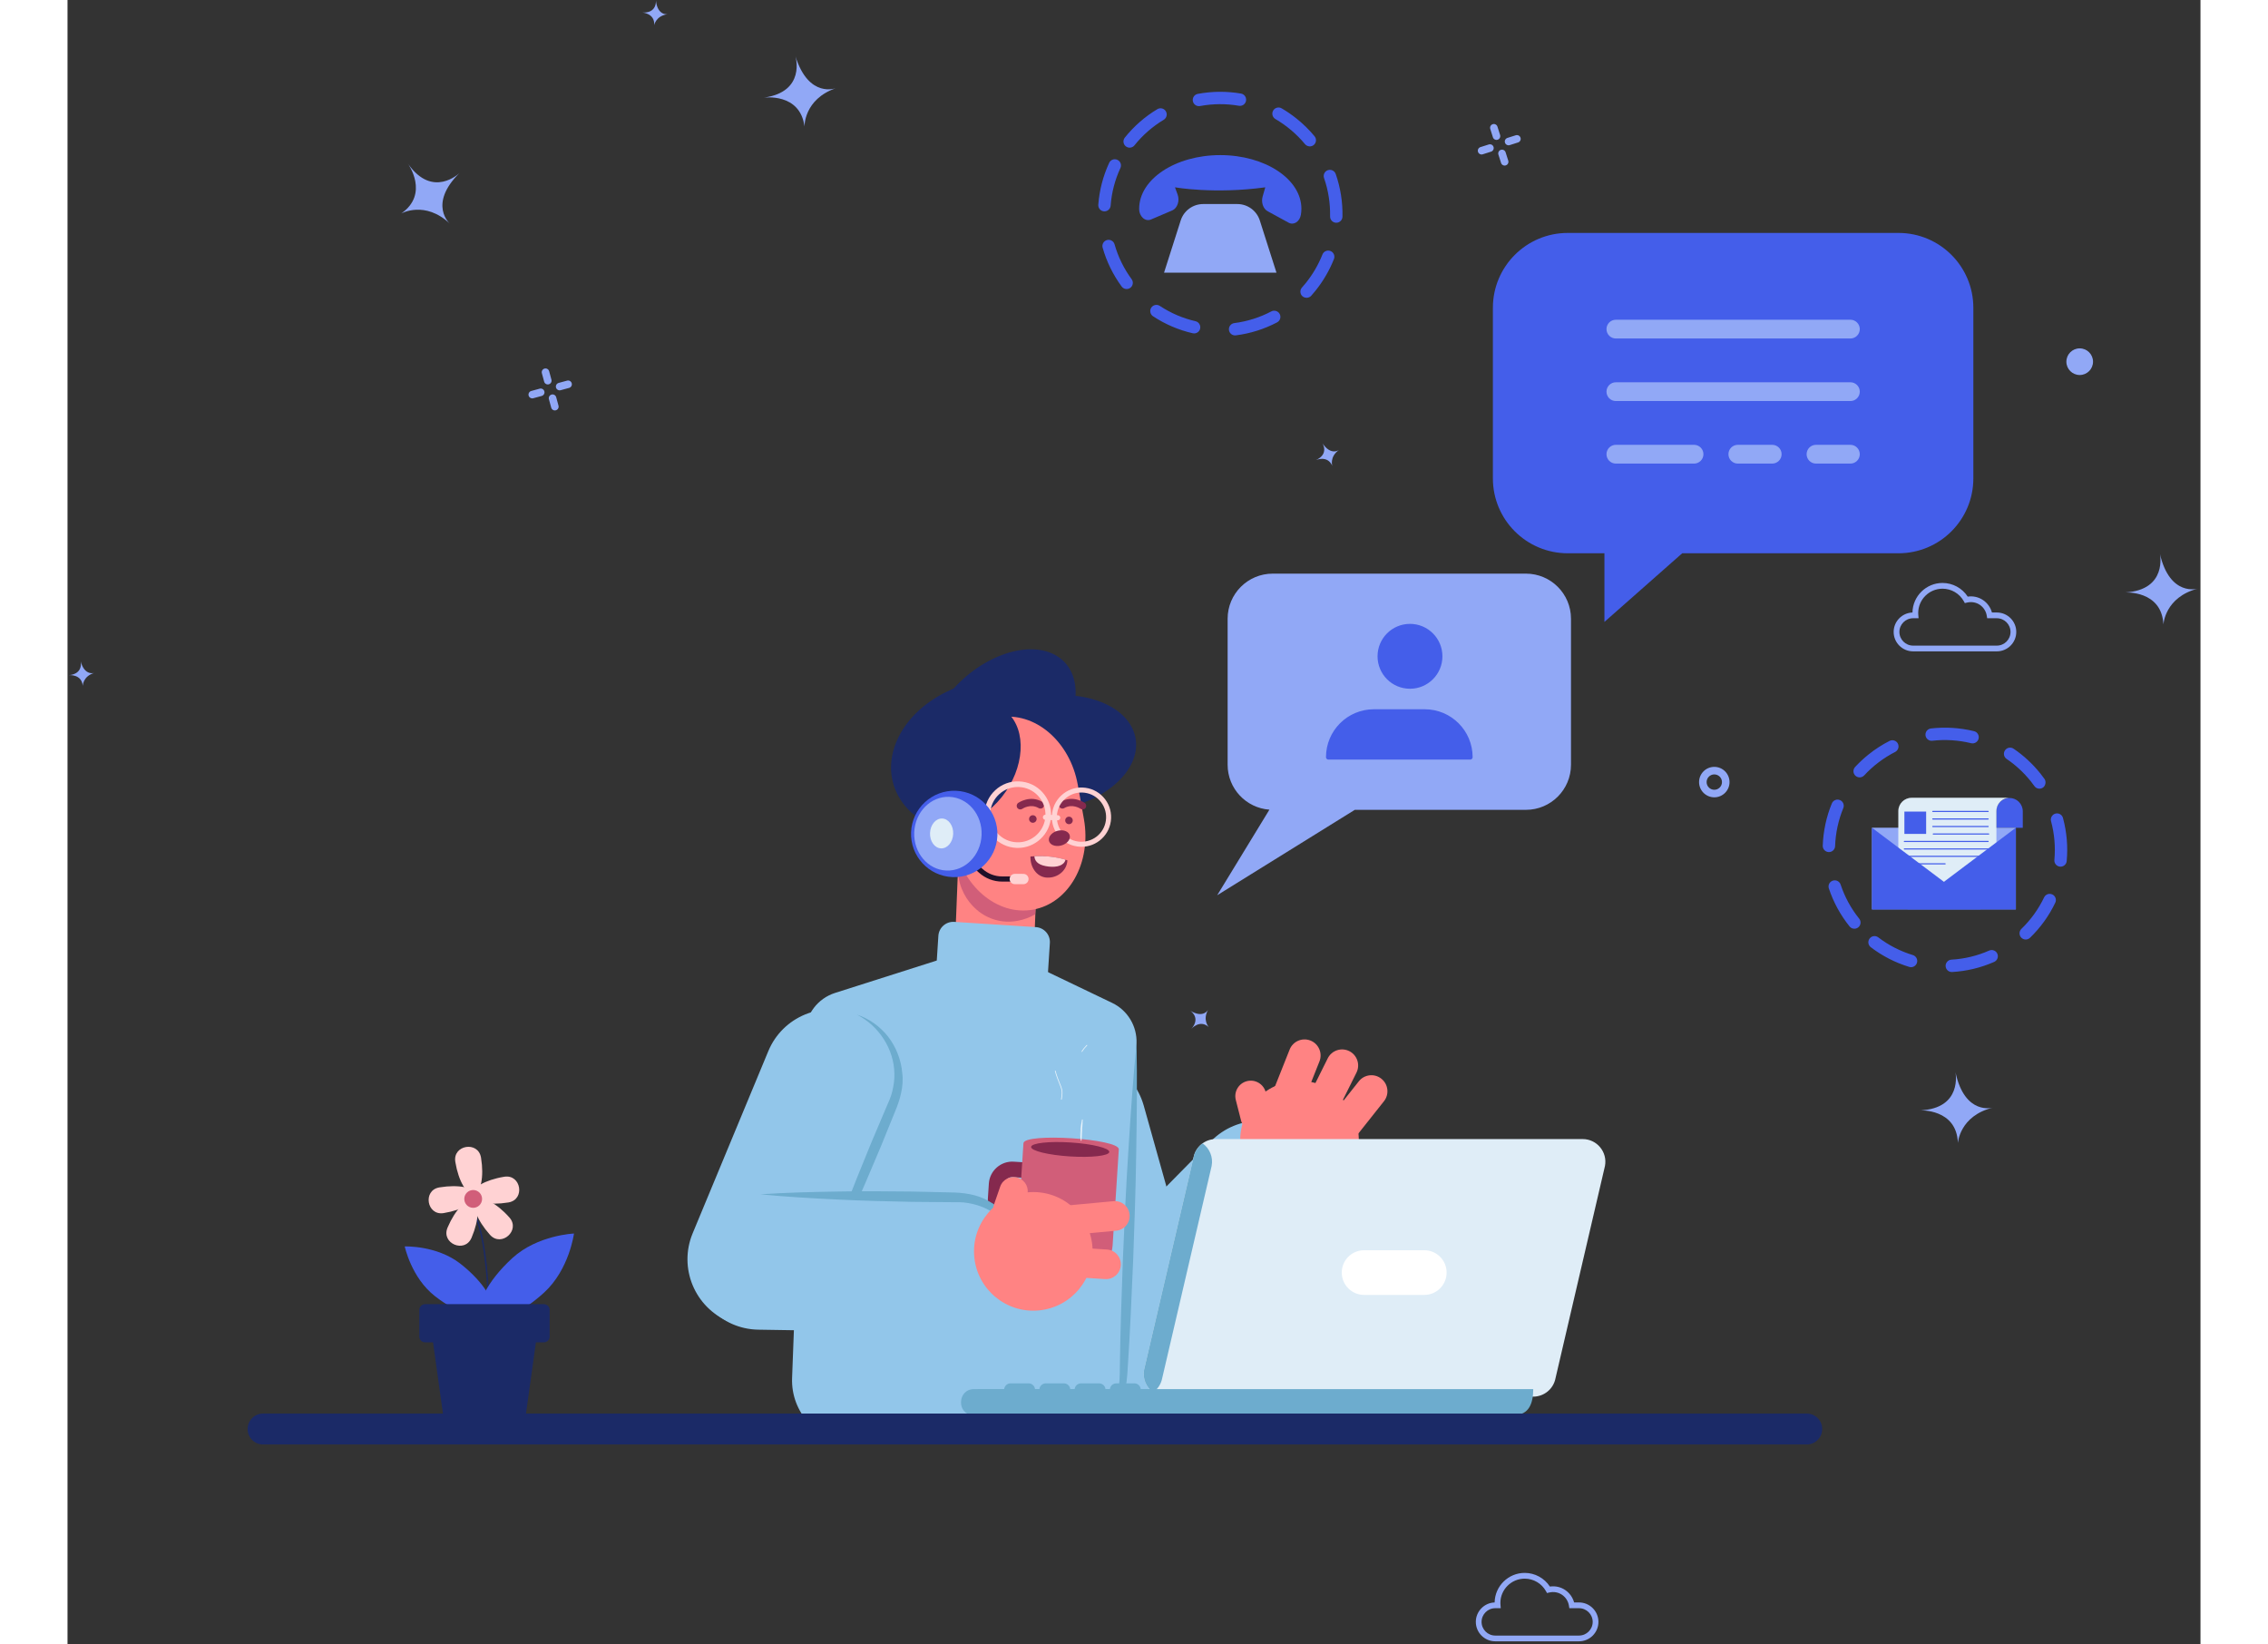 <svg width="400" height="290" viewBox="0 0 598 461" fill="none" xmlns="http://www.w3.org/2000/svg">
<rect x="0" y="0" width="598" height="461" fill="#333333" stroke="none"/>
<path d="M303.513 386.591C293.422 389.42 282.948 383.534 280.118 373.442L265.188 320.193C262.358 310.102 268.245 299.627 278.337 296.799C288.427 293.969 298.901 299.856 301.732 309.948L316.662 363.197C319.49 373.287 313.604 383.761 303.513 386.591Z" fill="#92C6EA"/>
<path d="M282.022 386.09C274.557 378.734 274.469 366.719 281.825 359.254L320.642 319.864C327.998 312.399 340.013 312.31 347.478 319.666C354.943 327.022 355.03 339.039 347.674 346.503L308.858 385.894C301.502 393.358 289.488 393.446 282.022 386.09Z" fill="#92C6EA"/>
<path d="M359.261 310.449C364.334 318.104 362.239 328.42 354.583 333.492C346.929 338.564 336.611 336.47 331.539 328.815C326.468 321.161 328.561 310.843 336.216 305.771C343.87 300.7 354.189 302.794 359.261 310.449Z" fill="#FF8383"/>
<path d="M334.272 317.207C331.953 317.798 329.593 316.398 329.002 314.079L327.541 308.354C326.95 306.034 328.35 303.676 330.669 303.085C332.988 302.492 335.347 303.894 335.938 306.211L337.398 311.937C337.991 314.256 336.59 316.614 334.272 317.207Z" fill="#FF8383"/>
<path d="M350.997 297.547L345.071 312.448C344.152 314.757 341.536 315.883 339.228 314.966C336.92 314.047 335.793 311.431 336.711 309.124L342.638 294.223C343.557 291.915 346.171 290.788 348.48 291.706C350.788 292.624 351.914 295.239 350.997 297.547Z" fill="#FF8383"/>
<path d="M361.372 300.697L354.221 315.05C353.115 317.275 350.415 318.179 348.191 317.073C345.966 315.965 345.063 313.265 346.171 311.041L353.318 296.687C354.426 294.463 357.126 293.559 359.349 294.665C361.573 295.773 362.479 298.473 361.372 300.697Z" fill="#FF8383"/>
<path d="M369.079 308.717L359.114 321.28C357.57 323.227 354.74 323.553 352.794 322.009C350.848 320.465 350.523 317.636 352.067 315.69L362.031 303.128C363.575 301.181 366.404 300.855 368.35 302.399C370.296 303.943 370.624 306.77 369.079 308.717Z" fill="#FF8383"/>
<path d="M262.621 278.156L256.17 277.902C251.834 277.731 248.458 274.078 248.627 269.743L249.976 235.456L272.129 236.328L270.78 270.615C270.609 274.95 266.957 278.326 262.621 278.156Z" fill="#FF8383"/>
<path d="M272.127 235.121L249.975 234.25L249.633 242.95C249.298 251.476 256.239 258.96 264.748 258.341C265.278 258.302 265.808 258.236 266.34 258.141C268.116 257.824 269.772 257.193 271.293 256.33L272.127 235.121Z" fill="#D15E79"/>
<path d="M283.249 201.188C288.971 211.592 282.348 224.947 268.456 231.018C254.563 237.088 238.663 233.575 232.941 223.172C227.218 212.768 233.841 199.413 247.733 193.341C261.626 187.271 277.526 190.784 283.249 201.188Z" fill="#1B2A67"/>
<path d="M298.605 204.326C302.403 212.493 295.025 222.16 282.127 225.92C269.229 229.679 255.694 226.107 251.898 217.941C248.101 209.774 255.479 200.106 268.376 196.346C281.275 192.587 294.809 196.16 298.605 204.326Z" fill="#1B2A67"/>
<path d="M277.451 183.94C285.092 188.707 284.192 200.836 275.443 211.03C266.691 221.223 253.403 225.623 245.763 220.855C238.123 216.088 239.021 203.961 247.772 193.767C256.522 183.572 269.811 179.173 277.451 183.94Z" fill="#1B2A67"/>
<path d="M284.959 229.629C287.139 241.847 280.743 253.213 270.675 255.009C260.609 256.806 250.68 248.355 248.499 236.135L246.783 226.518C244.601 214.3 250.994 202.936 261.061 201.139C271.13 199.341 281.06 207.792 283.241 220.013L284.959 229.629Z" fill="#FF8383"/>
<path d="M263.453 199.687C257.886 194.646 248.194 197.084 241.807 205.132C235.421 213.18 234.756 223.788 240.325 228.828C245.894 233.867 255.585 231.43 261.97 223.383C268.358 215.336 269.022 204.726 263.453 199.687Z" fill="#1B2A67"/>
<path d="M267.125 226.913C266.804 226.913 266.486 226.76 266.289 226.478C265.975 226.018 266.088 225.391 266.546 225.075C266.68 224.985 269.89 222.804 273.294 224.787C273.777 225.069 273.942 225.691 273.66 226.172C273.381 226.656 272.765 226.82 272.276 226.537C269.996 225.207 267.791 226.675 267.696 226.738C267.521 226.857 267.323 226.913 267.125 226.913Z" fill="#85294E"/>
<path d="M284.591 226.916C284.393 226.916 284.194 226.859 284.018 226.738C283.923 226.675 281.719 225.207 279.438 226.537C278.953 226.82 278.338 226.656 278.054 226.172C277.772 225.691 277.936 225.069 278.418 224.787C281.829 222.792 285.033 224.981 285.168 225.074C285.627 225.393 285.74 226.023 285.421 226.483C285.226 226.766 284.911 226.916 284.591 226.916Z" fill="#85294E"/>
<path d="M271.695 229.637C271.671 230.219 271.18 230.674 270.597 230.651C270.013 230.629 269.561 230.137 269.585 229.554C269.607 228.971 270.098 228.518 270.681 228.541C271.263 228.563 271.718 229.055 271.695 229.637Z" fill="#85294E"/>
<path d="M281.826 230.035C281.803 230.617 281.311 231.072 280.728 231.049C280.145 231.026 279.692 230.534 279.716 229.952C279.738 229.369 280.23 228.916 280.813 228.94C281.395 228.962 281.85 229.453 281.826 230.035Z" fill="#85294E"/>
<path d="M284.286 237.384C284.174 237.384 284.061 237.38 283.948 237.375C281.733 237.291 279.681 236.345 278.175 234.715C276.671 233.086 275.888 230.965 275.975 228.748C276.063 226.531 277.008 224.482 278.636 222.977C280.268 221.472 282.37 220.675 284.603 220.776C286.82 220.861 288.87 221.808 290.378 223.437C291.883 225.065 292.666 227.184 292.578 229.403C292.491 231.62 291.544 233.671 289.915 235.175C288.368 236.608 286.38 237.384 284.286 237.384ZM284.267 222.172C282.527 222.172 280.876 222.819 279.59 224.007C278.237 225.258 277.451 226.96 277.378 228.805C277.305 230.646 277.954 232.408 279.207 233.761C280.458 235.116 282.163 235.902 284.003 235.975C285.861 236.006 287.607 235.398 288.962 234.145C290.316 232.894 291.103 231.191 291.175 229.347C291.248 227.503 290.597 225.744 289.346 224.388C288.093 223.036 286.39 222.251 284.548 222.178C284.454 222.174 284.361 222.172 284.267 222.172Z" fill="#FFD2D3"/>
<path d="M266.439 237.704C266.312 237.704 266.187 237.701 266.061 237.695C260.921 237.491 256.905 233.147 257.107 228.01C257.204 225.518 258.267 223.217 260.097 221.525C261.924 219.831 264.306 218.937 266.795 219.054C269.284 219.151 271.587 220.213 273.278 222.042C274.97 223.872 275.847 226.25 275.75 228.74C275.65 231.231 274.589 233.532 272.759 235.223C271.022 236.83 268.789 237.704 266.439 237.704ZM266.419 220.624C264.464 220.624 262.609 221.347 261.166 222.682C259.645 224.088 258.763 226.001 258.682 228.072C258.514 232.341 261.852 235.95 266.122 236.12C268.17 236.218 270.167 235.472 271.688 234.067C273.208 232.66 274.09 230.747 274.172 228.677C274.254 226.607 273.525 224.632 272.119 223.113C270.715 221.593 268.802 220.708 266.732 220.629C266.628 220.624 266.524 220.624 266.419 220.624Z" fill="#FFD2D3"/>
<path d="M274.146 229.831L277.577 229.966C277.975 229.982 278.312 229.67 278.327 229.272C278.343 228.873 278.033 228.537 277.633 228.52L274.202 228.386C273.803 228.371 273.467 228.682 273.452 229.08C273.435 229.48 273.747 229.815 274.146 229.831Z" fill="#FFD2D3"/>
<path d="M281.024 234.694C280.926 235.899 279.526 236.998 277.898 237.148C276.269 237.298 275.028 236.443 275.127 235.237C275.224 234.031 276.623 232.932 278.252 232.781C279.882 232.633 281.122 233.489 281.024 234.694Z" fill="#85294E"/>
<path d="M280.327 241.179C280.218 243.976 277.671 246.148 274.64 246.028C271.61 245.909 269.861 242.908 269.972 240.11C273.527 239.792 276.985 240.121 280.327 241.179Z" fill="#85294E"/>
<path d="M275.078 242.93C272.683 242.652 271.205 241.831 271.064 240.031C274.052 239.872 276.969 240.175 279.805 241.002C279.396 242.625 277.426 243.201 275.078 242.93Z" fill="#FFD2D3"/>
<path d="M267.995 247.145L262.039 247.141C259.636 247.141 257.331 246.254 255.547 244.641L251.819 241.279C251.522 241.01 251.499 240.553 251.767 240.258C252.033 239.961 252.491 239.938 252.787 240.204L256.515 243.568C258.033 244.94 259.994 245.695 262.039 245.695L267.995 245.701C268.394 245.701 268.717 246.025 268.717 246.424C268.717 246.825 268.394 247.145 267.995 247.145Z" fill="#1F1028"/>
<path d="M267.994 247.868L267.991 247.868L265.577 247.866C264.778 247.866 264.132 247.216 264.133 246.416C264.135 245.621 264.781 244.975 265.578 244.975L267.993 244.977C268.793 244.977 269.441 245.628 269.439 246.426C269.438 247.223 268.792 247.868 267.994 247.868Z" fill="#FFD2D3"/>
<path d="M260.699 234.259C260.437 240.941 254.806 246.146 248.124 245.883C241.442 245.62 236.237 239.991 236.5 233.309C236.763 226.627 242.393 221.421 249.075 221.685C255.757 221.947 260.961 227.577 260.699 234.259Z" fill="#445EEA"/>
<path d="M256.27 234.084C256.047 239.789 251.636 244.249 246.421 244.043C241.206 243.838 237.159 239.047 237.384 233.343C237.609 227.639 242.018 223.179 247.234 223.385C252.449 223.59 256.495 228.381 256.27 234.084Z" fill="#91A8F6"/>
<path d="M248.306 233.772C248.216 236.083 246.688 237.9 244.896 237.829C243.103 237.759 241.724 235.828 241.815 233.518C241.906 231.207 243.431 229.39 245.224 229.46C247.017 229.531 248.397 231.461 248.306 233.772Z" fill="#DFEDF7"/>
<path d="M277.859 402.829L219.938 404.462C210.282 404.082 202.762 395.946 203.142 386.29L206.8 289.359C206.998 284.293 210.35 279.894 215.181 278.355L258.362 264.605L292.878 281.148C297.213 283.226 299.898 287.682 299.709 292.485L296.03 386.033C295.651 395.69 287.516 403.21 277.859 402.829Z" fill="#92C6EA"/>
<path d="M299.711 292.483C299.91 302.591 299.793 312.686 299.628 322.779C299.495 332.872 299.134 342.959 298.775 353.043C298.347 363.125 297.912 373.209 297.253 383.281C297.105 385.729 296.981 388.488 296.057 390.995C295.182 393.499 293.78 395.814 291.926 397.677C288.207 401.378 282.914 403.379 277.86 402.828C282.92 402.72 287.765 400.453 290.885 396.717C292.487 394.897 293.656 392.729 294.319 390.433C295.027 388.131 295.007 385.771 295.031 383.194C295.166 373.099 295.524 363.015 295.888 352.928C296.321 342.848 296.754 332.766 297.415 322.691C298.043 312.617 298.719 302.544 299.711 292.483Z" fill="#6DACCE"/>
<path d="M274.216 282.941L242.955 280.926L244.154 262.344C244.303 260.034 246.296 258.283 248.606 258.432L271.501 259.908C273.811 260.057 275.563 262.051 275.413 264.361L274.216 282.941Z" fill="#92C6EA"/>
<path d="M185.511 370.544C175.832 366.524 171.244 355.42 175.264 345.741L196.474 294.668C200.494 284.99 211.599 280.402 221.277 284.421C230.956 288.441 235.544 299.545 231.524 309.225L210.313 360.297C206.294 369.975 195.189 374.563 185.511 370.544Z" fill="#92C6EA"/>
<path d="M221.274 284.421C224.663 285.517 227.752 287.697 230.04 290.579C232.283 293.488 233.716 297.089 234.029 300.828C234.531 304.544 233.335 308.504 231.971 311.701L227.965 321.554C225.216 328.091 222.459 334.627 219.498 341.076L215.045 350.746C213.462 353.928 211.974 357.148 210.311 360.297C211.368 356.897 212.598 353.569 213.736 350.203L217.444 340.221C219.921 333.571 222.606 327.009 225.296 320.447L229.45 310.653C230.159 308.979 230.893 307.502 231.246 305.888C231.637 304.283 231.869 302.621 231.819 300.953C231.729 294.25 227.628 287.661 221.274 284.421Z" fill="#6DACCE"/>
<path d="M273.831 343.777L264.168 343.154C260.546 342.92 257.79 339.782 258.024 336.161L258.305 331.804C258.537 328.183 261.673 325.426 265.297 325.659L274.958 326.282L273.831 343.777ZM265.017 329.988C263.781 329.908 262.712 330.849 262.633 332.084L262.351 336.44C262.273 337.674 263.211 338.745 264.447 338.825L269.782 339.169L270.352 330.332L265.017 329.988Z" fill="#85294E"/>
<path d="M283.227 357.674L274.868 357.135C269.793 356.808 265.946 352.428 266.274 347.353L268.006 320.486C268.199 317.488 294.935 319.212 294.741 322.21L293.008 349.077C292.681 354.152 288.302 358.002 283.227 357.674Z" fill="#D15E79"/>
<path d="M292.073 322.937C292.005 324.017 287.039 324.574 280.986 324.185C274.934 323.794 270.083 322.603 270.151 321.524C270.222 320.445 275.185 319.886 281.238 320.276C287.293 320.666 292.142 321.858 292.073 322.937Z" fill="#85294E"/>
<path d="M174.999 353.483C175.163 343.003 183.792 334.643 194.272 334.808L249.567 335.679C260.046 335.844 268.406 344.474 268.24 354.953C268.076 365.432 259.447 373.793 248.967 373.628L193.672 372.755C183.193 372.59 174.834 363.961 174.999 353.483Z" fill="#92C6EA"/>
<path d="M194.271 334.808C201.372 334.324 208.466 334.155 215.561 334.037C222.657 333.884 229.748 333.958 236.84 334.034L247.473 334.277C250.95 334.301 255.06 334.776 258.268 336.716C261.575 338.493 264.306 341.243 266.085 344.458C267.817 347.706 268.585 351.406 268.24 354.954C267.794 347.835 263.382 341.451 257.271 338.703C255.759 337.995 254.146 337.542 252.519 337.264C250.897 336.947 249.248 337.031 247.431 337.015L236.794 336.924C229.704 336.775 222.612 336.626 215.525 336.251C208.439 335.907 201.352 335.517 194.271 334.808Z" fill="#6DACCE"/>
<path d="M287.326 349.266C288.177 358.409 281.454 366.51 272.311 367.361C263.168 368.212 255.066 361.49 254.215 352.346C253.364 343.203 260.087 335.101 269.23 334.251C278.373 333.4 286.474 340.122 287.326 349.266Z" fill="#FF8383"/>
<path d="M262.169 342.836C260.094 342.119 258.994 339.855 259.712 337.78L261.485 332.655C262.203 330.58 264.467 329.482 266.542 330.199C268.617 330.916 269.717 333.18 269 335.255L267.226 340.38C266.509 342.455 264.244 343.554 262.169 342.836Z" fill="#FF8383"/>
<path d="M294.007 345.012L279.251 346.385C276.966 346.598 274.94 344.917 274.727 342.631C274.515 340.346 276.195 338.32 278.482 338.108L293.237 336.734C295.523 336.521 297.548 338.203 297.762 340.488C297.973 342.774 296.292 344.799 294.007 345.012Z" fill="#FF8383"/>
<path d="M290.883 358.581L276.095 357.627C273.803 357.48 272.066 355.504 272.214 353.212C272.362 350.922 274.339 349.184 276.629 349.332L291.418 350.286C293.709 350.433 295.447 352.41 295.298 354.701C295.15 356.991 293.173 358.729 290.883 358.581Z" fill="#FF8383"/>
<path d="M344.612 33.272C346.446 34.743 348.132 36.403 349.624 38.203C350.236 38.943 350.132 40.035 349.396 40.646C348.654 41.26 347.561 41.123 346.951 40.417C344.63 37.611 341.762 35.184 338.643 33.368C337.82 32.878 337.537 31.823 338.017 30.994C338.499 30.166 339.56 29.887 340.39 30.368C341.852 31.222 343.273 32.199 344.612 33.272ZM329.791 26.582C330.269 26.966 330.525 27.59 330.417 28.234C330.255 29.177 329.357 29.811 328.413 29.651C324.801 29.028 321.139 29.055 317.52 29.726C316.578 29.902 315.673 29.277 315.498 28.338C315.323 27.398 315.943 26.492 316.886 26.319C320.906 25.571 324.983 25.541 328.999 26.228C329.301 26.282 329.57 26.406 329.791 26.582ZM355.007 47.993C355.251 48.189 355.449 48.457 355.559 48.777C356.893 52.63 357.527 56.656 357.447 60.743C357.428 61.7 356.635 62.462 355.677 62.444C354.718 62.421 353.957 61.629 353.976 60.673C354.049 56.998 353.478 53.377 352.282 49.913C351.966 49.006 352.447 48.019 353.352 47.705C353.939 47.503 354.557 47.633 355.007 47.993ZM307.528 30.735C307.685 30.861 307.819 31.017 307.931 31.2C308.423 32.022 308.155 33.089 307.332 33.58C304.201 35.456 301.44 37.865 299.131 40.745C298.533 41.491 297.441 41.61 296.694 41.011C295.948 40.413 295.827 39.322 296.426 38.576C298.992 35.374 302.064 32.689 305.551 30.602C306.19 30.22 306.979 30.296 307.528 30.735ZM354.532 70.627C355.111 71.091 355.345 71.895 355.057 72.62C353.802 75.793 352.071 78.764 349.917 81.456C349.513 81.96 349.1 82.448 348.674 82.92C348.034 83.635 346.907 83.647 346.224 83.05C345.514 82.411 345.454 81.312 346.097 80.6C346.476 80.178 346.849 79.739 347.209 79.29C349.148 76.867 350.702 74.192 351.832 71.344C352.183 70.454 353.191 70.018 354.082 70.37C354.248 70.434 354.399 70.521 354.532 70.627ZM294.699 45.025C295.308 45.514 295.53 46.368 295.187 47.108C293.65 50.439 292.727 53.982 292.45 57.647C292.378 58.602 291.544 59.318 290.589 59.245C289.632 59.179 288.917 58.343 288.989 57.385C289.3 53.304 290.325 49.359 292.038 45.655C292.44 44.783 293.472 44.404 294.34 44.806C294.472 44.866 294.594 44.941 294.699 45.025ZM339.398 87.478C339.579 87.623 339.734 87.81 339.849 88.028C340.292 88.878 339.968 89.925 339.119 90.37C335.51 92.266 331.619 93.493 327.563 94.012C326.611 94.142 325.742 93.466 325.621 92.515C325.496 91.565 326.17 90.695 327.12 90.574C330.769 90.105 334.262 89.003 337.507 87.297C338.137 86.967 338.877 87.06 339.398 87.478ZM292.964 67.613C293.236 67.831 293.446 68.129 293.548 68.49C294.551 72.018 296.162 75.309 298.335 78.264C298.903 79.037 298.736 80.124 297.967 80.69C297.193 81.254 296.114 81.098 295.54 80.322C293.119 77.031 291.326 73.368 290.209 69.439C289.947 68.516 290.482 67.559 291.403 67.296C291.966 67.134 292.54 67.272 292.964 67.613ZM316.942 90.381C317.444 90.784 317.701 91.452 317.545 92.123C317.332 93.059 316.402 93.641 315.468 93.424C311.494 92.512 307.747 90.906 304.33 88.654C303.555 88.145 303.31 87.052 303.836 86.25C304.364 85.451 305.439 85.229 306.24 85.757C309.31 87.778 312.677 89.222 316.244 90.045C316.508 90.105 316.744 90.223 316.942 90.381Z" fill="#445EEA"/>
<path d="M323.19 43.482C310.629 43.482 300.447 50.213 300.447 58.517V58.56C300.457 60.728 302.167 62.214 303.766 61.531L309.736 58.984C311.173 58.37 311.869 56.279 311.224 54.517L310.49 52.515C310.49 52.515 321.461 54.469 335.804 52.515L335.065 55.084C334.597 56.711 335.203 58.524 336.446 59.202L342.35 62.425C343.786 63.209 345.462 62.157 345.791 60.196C345.884 59.645 345.932 59.084 345.932 58.517C345.932 50.213 335.75 43.482 323.19 43.482Z" fill="#445EEA"/>
<path d="M338.943 76.44H307.422L312.093 61.806C312.968 59.062 315.517 57.201 318.397 57.201H327.968C330.848 57.201 333.396 59.062 334.273 61.806L338.943 76.44Z" fill="#91A8F6"/>
<path d="M540.715 230.227V227.429C540.715 225.367 542.386 223.697 544.446 223.697C546.507 223.697 548.178 225.367 548.178 227.429V232.07H540.715" fill="#445EEA"/>
<path d="M546.242 254.92H505.896V232.041H546.242V254.92Z" fill="#91A8F6"/>
<path d="M546.241 254.92H526.068H505.895L524.016 245.242C525.25 244.386 526.886 244.386 528.12 245.242L546.241 254.92Z" fill="#445EEA"/>
<path d="M540.791 227.374V251.153H513.283V227.374C513.283 225.314 514.955 223.643 517.015 223.643H544.211L543.456 223.8C541.915 224.259 540.791 225.684 540.791 227.374Z" fill="#DFEDF7"/>
<path d="M514.988 233.776H521.087V227.515H514.988V233.776Z" fill="#445EEA"/>
<path d="M514.988 235.885H538.461" stroke="#445EEA" stroke-width="0.329" stroke-linecap="round" stroke-linejoin="round"/>
<path d="M514.988 237.993H538.461" stroke="#445EEA" stroke-width="0.329" stroke-linecap="round" stroke-linejoin="round"/>
<path d="M514.988 240.055H538.461" stroke="#445EEA" stroke-width="0.329" stroke-linecap="round" stroke-linejoin="round"/>
<path d="M514.988 242.164H526.397" stroke="#445EEA" stroke-width="0.329" stroke-linecap="round" stroke-linejoin="round"/>
<path d="M522.957 227.479H538.463" stroke="#445EEA" stroke-width="0.329" stroke-linecap="round" stroke-linejoin="round"/>
<path d="M522.957 229.587H538.463" stroke="#445EEA" stroke-width="0.329" stroke-linecap="round" stroke-linejoin="round"/>
<path d="M522.957 231.697H538.463" stroke="#445EEA" stroke-width="0.329" stroke-linecap="round" stroke-linejoin="round"/>
<path d="M523.102 233.805H538.607" stroke="#445EEA" stroke-width="0.329" stroke-linecap="round" stroke-linejoin="round"/>
<path d="M536.33 254.92H505.896V232.041L536.33 254.92Z" fill="#445EEA"/>
<path d="M515.809 254.92H546.242V232.041L515.809 254.92Z" fill="#445EEA"/>
<path d="M504.916 211.526C506.758 210.049 508.744 208.763 510.827 207.702C511.682 207.271 512.728 207.61 513.162 208.462C513.595 209.318 513.237 210.361 512.403 210.798C509.164 212.442 506.157 214.73 503.719 217.373C503.06 218.067 501.972 218.119 501.265 217.468C500.562 216.817 500.52 215.72 501.169 215.015C502.314 213.779 503.577 212.604 504.916 211.526ZM495.163 224.534C495.642 224.151 496.306 224.037 496.91 224.283C497.798 224.646 498.222 225.66 497.858 226.545C496.468 229.94 495.695 233.521 495.564 237.196C495.531 238.153 494.729 238.904 493.77 238.867C492.814 238.834 492.064 238.031 492.099 237.072C492.243 232.99 493.101 229.005 494.648 225.231C494.764 224.947 494.943 224.711 495.163 224.534ZM521.545 204.581C521.79 204.385 522.096 204.252 522.431 204.214C526.483 203.752 530.551 204.008 534.519 204.975C535.449 205.201 536.021 206.141 535.794 207.072C535.563 208.003 534.626 208.572 533.696 208.349C530.127 207.475 526.469 207.245 522.827 207.66C521.873 207.77 521.014 207.087 520.906 206.135C520.834 205.518 521.095 204.941 521.545 204.581ZM494.377 247.168C494.534 247.043 494.715 246.945 494.918 246.876C495.827 246.575 496.81 247.068 497.11 247.977C498.26 251.442 500.01 254.661 502.318 257.54C502.918 258.288 502.797 259.378 502.05 259.977C501.304 260.575 500.213 260.456 499.614 259.708C497.047 256.507 495.095 252.925 493.816 249.069C493.581 248.36 493.828 247.608 494.377 247.168ZM543.541 209.968C544.12 209.504 544.956 209.449 545.6 209.886C548.425 211.803 550.948 214.138 553.102 216.825C553.505 217.328 553.89 217.836 554.26 218.355C554.817 219.136 554.535 220.295 553.858 220.773C553.078 221.329 551.994 221.149 551.44 220.371C551.105 219.903 550.758 219.444 550.397 218.994C548.459 216.577 546.19 214.478 543.653 212.758C542.86 212.222 542.654 211.141 543.191 210.349C543.289 210.201 543.409 210.074 543.541 209.968ZM505.53 262.8C506.139 262.312 507.022 262.282 507.669 262.777C510.585 265 513.844 266.67 517.359 267.739C518.276 268.016 518.793 268.987 518.514 269.901C518.239 270.824 517.267 271.336 516.35 271.059C512.437 269.87 508.806 268.009 505.565 265.534C504.803 264.953 504.658 263.864 505.239 263.105C505.325 262.987 505.425 262.885 505.53 262.8ZM556.693 228.404C556.873 228.259 557.088 228.148 557.326 228.084C558.251 227.834 559.204 228.38 559.453 229.306C560.516 233.246 560.867 237.307 560.494 241.379C560.415 242.338 559.562 243.035 558.609 242.947C557.654 242.861 556.953 242.017 557.04 241.063C557.375 237.403 557.059 233.751 556.104 230.211C555.918 229.523 556.173 228.821 556.693 228.404ZM527.197 269.402C527.468 269.184 527.804 269.045 528.178 269.023C531.85 268.812 535.411 267.956 538.762 266.478C539.64 266.092 540.664 266.49 541.05 267.364C541.434 268.24 541.037 269.253 540.163 269.653C536.429 271.297 532.465 272.252 528.38 272.489C527.422 272.544 526.604 271.812 526.547 270.856C526.513 270.272 526.772 269.743 527.197 269.402ZM554.639 250.957C555.142 250.554 555.85 250.449 556.472 250.747C557.339 251.159 557.705 252.194 557.291 253.058C555.534 256.741 553.15 260.049 550.209 262.892C549.501 263.572 548.417 263.537 547.756 262.851C547.09 262.161 547.108 261.061 547.797 260.397C550.438 257.843 552.582 254.873 554.161 251.566C554.277 251.321 554.441 251.116 554.639 250.957Z" fill="#445EEA"/>
<path d="M408.878 160.811H337.89C330.909 160.811 325.249 166.471 325.249 173.451V214.386C325.249 221.056 330.417 226.506 336.965 226.979L322.328 250.966L360.905 227.027H408.878C415.859 227.027 421.517 221.368 421.517 214.386V173.451C421.517 166.471 415.859 160.811 408.878 160.811Z" fill="#91A8F6"/>
<path d="M384.779 183.986C384.779 188.627 381.017 192.391 376.375 192.391C371.734 192.391 367.971 188.627 367.971 183.986C367.971 179.345 371.734 175.582 376.375 175.582C381.017 175.582 384.779 179.345 384.779 183.986Z" fill="#445EEA"/>
<path d="M384.779 183.986C384.779 188.627 381.017 192.391 376.375 192.391C371.734 192.391 367.971 188.627 367.971 183.986C367.971 179.345 371.734 175.582 376.375 175.582C381.017 175.582 384.779 179.345 384.779 183.986Z" stroke="#445EEA" stroke-width="1.381" stroke-linecap="round" stroke-linejoin="round"/>
<path d="M393.249 212.255H353.518C353.518 205.222 359.219 199.522 366.252 199.522H380.515C387.548 199.522 393.249 205.222 393.249 212.255Z" fill="#445EEA"/>
<path d="M393.249 212.255H353.518C353.518 205.222 359.219 199.522 366.252 199.522H380.515C387.548 199.522 393.249 205.222 393.249 212.255Z" stroke="#445EEA" stroke-width="1.381" stroke-linecap="round" stroke-linejoin="round"/>
<path d="M420.608 65.3H513.336C524.927 65.3 534.322 74.697 534.322 86.288V134.115C534.322 145.707 524.927 155.104 513.336 155.104H452.698L430.888 174.347V155.104H420.608C409.015 155.104 399.619 145.707 399.619 134.115V86.288C399.619 74.697 409.015 65.3 420.608 65.3Z" fill="#445EEA"/>
<path d="M434.097 94.893H499.852C501.305 94.893 502.482 93.714 502.482 92.262C502.482 90.81 501.305 89.631 499.852 89.631H434.097C432.644 89.631 431.467 90.81 431.467 92.262C431.467 93.714 432.644 94.893 434.097 94.893Z" fill="#91A8F6"/>
<path d="M434.097 112.428H499.852C501.305 112.428 502.482 111.249 502.482 109.797C502.482 108.344 501.305 107.166 499.852 107.166H434.097C432.644 107.166 431.467 108.344 431.467 109.797C431.467 111.249 432.644 112.428 434.097 112.428Z" fill="#91A8F6"/>
<path d="M490.206 129.961H499.85C501.302 129.961 502.48 128.783 502.48 127.33C502.48 125.877 501.302 124.699 499.85 124.699H490.206C488.754 124.699 487.576 125.877 487.576 127.33C487.576 128.783 488.754 129.961 490.206 129.961Z" fill="#91A8F6"/>
<path d="M468.289 129.961H477.933C479.385 129.961 480.563 128.783 480.563 127.33C480.563 125.877 479.385 124.699 477.933 124.699H468.289C466.837 124.699 465.658 125.877 465.658 127.33C465.658 128.783 466.837 129.961 468.289 129.961Z" fill="#91A8F6"/>
<path d="M434.097 129.961H456.017C457.468 129.961 458.646 128.783 458.646 127.33C458.646 125.877 457.468 124.699 456.017 124.699H434.097C432.644 124.699 431.467 125.877 431.467 127.33C431.467 128.783 432.644 129.961 434.097 129.961Z" fill="#91A8F6"/>
<path d="M529.312 300.587C529.312 300.587 531.378 310.786 519.35 311.277C519.35 311.277 529.674 310.756 529.989 320.424C529.989 320.424 530.457 312.776 539.825 310.505C539.825 310.505 531.933 312.827 529.312 300.587Z" fill="#91A8F6"/>
<path d="M586.622 155.249C586.622 155.249 588.848 165.414 576.828 166.095C576.828 166.095 587.145 165.411 587.611 175.073C587.611 175.073 587.959 167.418 597.29 165C597.29 165 589.436 167.445 586.622 155.249Z" fill="#91A8F6"/>
<path d="M204.09 15.8C204.09 15.8 207.105 25.76 195.175 27.378C195.175 27.378 205.405 25.891 206.626 35.486C206.626 35.486 206.375 27.828 215.488 24.688C215.488 24.688 207.848 27.739 204.09 15.8Z" fill="#91A8F6"/>
<path d="M109.862 48.525C109.862 48.525 102.413 55.789 95.479 45.947C95.479 45.947 101.513 54.341 93.559 59.847C93.559 59.847 100.24 56.093 107.227 62.734C107.227 62.734 100.998 57.361 109.862 48.525Z" fill="#91A8F6"/>
<path d="M164.965 0.16C164.965 0.16 165.311 3.771 161.125 3.506C161.125 3.506 164.724 3.7 164.481 7.063C164.481 7.063 164.921 4.428 168.25 3.979C168.25 3.979 165.431 4.497 164.965 0.16Z" fill="#91A8F6"/>
<path d="M351.823 124.248C351.823 124.248 353.8 127.29 349.966 128.992C349.966 128.992 353.246 127.499 354.587 130.592C354.587 130.592 353.757 128.053 356.5 126.114C356.5 126.114 354.242 127.877 351.823 124.248Z" fill="#91A8F6"/>
<path d="M3.669 185.372C3.669 185.372 4.574 188.884 0.398 189.277C0.398 189.277 3.984 188.906 4.271 192.266C4.271 192.266 4.292 189.594 7.51 188.631C7.51 188.631 4.806 189.582 3.669 185.372Z" fill="#91A8F6"/>
<path d="M314.765 283.339C314.765 283.339 317.843 285.255 315.091 288.422C315.091 288.422 317.43 285.679 319.955 287.913C319.955 287.913 318.128 285.965 319.792 283.047C319.792 283.047 318.493 285.602 314.765 283.339Z" fill="#91A8F6"/>
<path d="M465.962 219.249C465.962 221.603 464.048 223.518 461.695 223.518C459.34 223.518 457.424 221.603 457.424 219.249C457.424 216.895 459.34 214.98 461.695 214.98C464.048 214.98 465.962 216.895 465.962 219.249ZM463.847 219.249C463.847 218.061 462.882 217.095 461.695 217.095C460.505 217.095 459.539 218.061 459.539 219.249C459.539 220.436 460.505 221.403 461.695 221.403C462.882 221.403 463.847 220.436 463.847 219.249Z" fill="#91A8F6"/>
<path d="M560.404 101.394C560.404 103.458 562.077 105.13 564.14 105.13C566.202 105.13 567.875 103.458 567.875 101.394C567.875 99.331 566.202 97.659 564.14 97.659C562.077 97.659 560.404 99.331 560.404 101.394Z" fill="#91A8F6"/>
<path d="M135.709 110.609C135.146 110.762 134.811 111.343 134.964 111.908L135.606 114.275C135.759 114.839 136.342 115.172 136.905 115.019C137.468 114.866 137.802 114.285 137.649 113.721L137.007 111.354C136.854 110.79 136.272 110.457 135.709 110.609Z" fill="#91A8F6"/>
<path d="M132.39 108.957L130.02 109.599C129.457 109.752 129.124 110.334 129.277 110.898C129.43 111.461 130.011 111.795 130.574 111.642L132.943 110.999C133.506 110.847 133.84 110.266 133.687 109.703C133.534 109.139 132.953 108.804 132.39 108.957Z" fill="#91A8F6"/>
<path d="M133.732 103.326C133.169 103.479 132.835 104.061 132.988 104.625L133.63 106.991C133.783 107.555 134.365 107.888 134.928 107.736C135.491 107.583 135.825 107.002 135.672 106.437L135.031 104.071C134.878 103.507 134.295 103.173 133.732 103.326Z" fill="#91A8F6"/>
<path d="M140.065 106.703L137.696 107.346C137.133 107.498 136.8 108.079 136.953 108.643C137.105 109.206 137.687 109.541 138.25 109.388L140.619 108.746C141.183 108.593 141.515 108.011 141.363 107.448C141.21 106.884 140.629 106.55 140.065 106.703Z" fill="#91A8F6"/>
<path d="M401.855 42.006C401.298 42.182 400.989 42.778 401.166 43.334L401.908 45.673C402.084 46.23 402.68 46.537 403.237 46.361C403.793 46.184 404.102 45.591 403.925 45.033L403.183 42.694C403.006 42.138 402.411 41.829 401.855 42.006Z" fill="#91A8F6"/>
<path d="M398.471 40.497L396.132 41.239C395.576 41.415 395.267 42.011 395.443 42.568C395.62 43.124 396.216 43.432 396.772 43.256L399.111 42.514C399.668 42.337 399.976 41.742 399.8 41.186C399.623 40.629 399.028 40.32 398.471 40.497Z" fill="#91A8F6"/>
<path d="M399.57 34.813C399.013 34.99 398.704 35.586 398.881 36.144L399.622 38.48C399.799 39.037 400.395 39.345 400.952 39.169C401.508 38.992 401.816 38.397 401.639 37.84L400.898 35.504C400.721 34.946 400.126 34.637 399.57 34.813Z" fill="#91A8F6"/>
<path d="M406.036 37.92L403.696 38.662C403.14 38.838 402.831 39.434 403.007 39.991C403.184 40.548 403.78 40.856 404.336 40.679L406.676 39.937C407.232 39.761 407.54 39.166 407.364 38.609C407.187 38.052 406.592 37.743 406.036 37.92Z" fill="#91A8F6"/>
<path d="M423.762 460.12H400.283C397.279 460.12 394.834 457.676 394.834 454.672C394.834 451.728 397.184 449.319 400.108 449.227C400.184 444.644 403.939 440.941 408.539 440.941C411.395 440.941 414.05 442.392 415.599 444.768C418.764 444.315 421.588 446.305 422.389 449.224H423.762C426.766 449.224 429.21 451.669 429.21 454.672C429.21 457.676 426.766 460.12 423.762 460.12ZM400.283 450.837C398.168 450.837 396.447 452.558 396.447 454.672C396.447 456.787 398.168 458.508 400.283 458.508H423.762C425.878 458.508 427.599 456.787 427.599 454.672C427.599 452.558 425.878 450.837 423.762 450.837H421.053L420.943 450.158C420.536 447.592 418.102 445.797 415.386 446.446L414.793 446.59L414.497 446.056C413.291 443.894 411.007 442.553 408.539 442.553C404.779 442.553 401.719 445.611 401.719 449.371C401.719 449.57 401.733 449.767 401.75 449.962L401.824 450.837H400.283Z" fill="#91A8F6"/>
<path d="M540.907 182.599H517.428C514.424 182.599 511.979 180.158 511.979 177.154C511.979 174.208 514.329 171.801 517.254 171.709C517.33 167.127 521.083 163.422 525.683 163.422C528.539 163.422 531.193 164.874 532.744 167.25C535.906 166.798 538.733 168.787 539.535 171.706H540.907C543.911 171.706 546.355 174.151 546.355 177.154C546.355 180.158 543.911 182.599 540.907 182.599ZM517.428 173.317C515.312 173.317 513.591 175.04 513.591 177.154C513.591 179.269 515.312 180.989 517.428 180.989H540.907C543.022 180.989 544.742 179.269 544.742 177.154C544.742 175.04 543.022 173.317 540.907 173.317H538.197L538.089 172.638C537.682 170.073 535.245 168.282 532.532 168.929L531.938 169.069L531.642 168.538C530.435 166.376 528.152 165.033 525.683 165.033C521.924 165.033 518.863 168.093 518.863 171.853C518.863 172.052 518.877 172.248 518.894 172.442L518.968 173.317H517.428Z" fill="#91A8F6"/>
<path d="M308.078 391.529H410.931C413.984 391.529 416.612 389.354 417.177 386.355L431.041 326.87C431.787 322.952 428.782 319.322 424.793 319.322H321.942C318.884 319.322 316.263 321.497 315.692 324.497L301.83 383.981C301.088 387.899 304.09 391.529 308.078 391.529Z" fill="#DFEDF7"/>
<path d="M315.691 324.497C316 322.847 316.943 321.45 318.228 320.522C320.151 321.911 321.252 324.322 320.765 326.87L306.906 386.356C306.591 388.007 305.658 389.399 304.371 390.326C302.449 388.94 301.347 386.524 301.83 383.981L315.691 324.497Z" fill="#6DACCE"/>
<path d="M380.38 363.014H363.513C360.053 363.014 357.248 360.209 357.248 356.749C357.248 353.289 360.053 350.484 363.513 350.484H380.38C383.84 350.484 386.645 353.289 386.645 356.749C386.645 360.209 383.84 363.014 380.38 363.014Z" fill="white"/>
<path d="M262.434 396.661H405.703C409.7 396.661 410.931 393.422 410.931 389.424H255.195C255.195 393.422 258.437 396.661 262.434 396.661Z" fill="#6DACCE"/>
<path d="M254.121 389.424H304.905C304.905 393.422 301.227 396.661 296.687 396.661H263.405C263.36 396.661 253.951 396.66 253.905 396.66C249.223 396.593 249.439 389.424 254.121 389.424Z" fill="#6DACCE"/>
<path d="M487.607 404.942H54.83C52.434 404.942 50.492 403.001 50.492 400.606C50.492 398.211 52.434 396.268 54.83 396.268H487.607C490.002 396.268 491.944 398.211 491.944 400.606C491.944 403.001 490.002 404.942 487.607 404.942Z" fill="#1B2A67"/>
<path d="M269.456 391.418H264.395C263.397 391.418 262.588 390.61 262.588 389.61C262.588 388.613 263.397 387.803 264.395 387.803H269.456C270.453 387.803 271.263 388.613 271.263 389.61C271.263 390.61 270.453 391.418 269.456 391.418Z" fill="#6DACCE"/>
<path d="M279.337 391.418H274.276C273.278 391.418 272.469 390.61 272.469 389.61C272.469 388.613 273.278 387.803 274.276 387.803H279.337C280.334 387.803 281.144 388.613 281.144 389.61C281.144 390.61 280.334 391.418 279.337 391.418Z" fill="#6DACCE"/>
<path d="M289.213 391.418H284.153C283.154 391.418 282.346 390.61 282.346 389.61C282.346 388.613 283.154 387.803 284.153 387.803H289.213C290.211 387.803 291.02 388.613 291.02 389.61C291.02 390.61 290.211 391.418 289.213 391.418Z" fill="#6DACCE"/>
<path d="M299.093 391.418H294.034C293.035 391.418 292.227 390.61 292.227 389.61C292.227 388.613 293.035 387.803 294.034 387.803H299.093C300.092 387.803 300.901 388.613 300.901 389.61C300.901 390.61 300.092 391.418 299.093 391.418Z" fill="#6DACCE"/>
<path d="M118.155 369.333C118.155 369.333 118.113 345.19 113.16 338.606" stroke="#1B2A67" stroke-width="0.413" stroke-miterlimit="10" stroke-linecap="round"/>
<path d="M115.94 324.611C116.805 329.867 115.892 334.395 113.904 334.722C111.915 335.048 109.602 331.052 108.738 325.794C108.731 325.741 108.722 325.688 108.713 325.637C108.011 320.961 115.083 319.8 115.914 324.453C115.924 324.506 115.931 324.558 115.94 324.611Z" fill="#FFD2D3"/>
<path d="M123.526 337.101C118.269 337.966 113.74 337.055 113.414 335.066C113.088 333.077 117.085 330.764 122.342 329.901C122.395 329.892 122.447 329.883 122.5 329.874C127.174 329.172 128.337 336.245 123.683 337.075C123.631 337.084 123.578 337.093 123.526 337.101Z" fill="#FFD2D3"/>
<path d="M105.543 340.057C110.801 339.193 114.798 336.882 114.471 334.893C114.144 332.904 109.617 331.993 104.361 332.857C104.307 332.865 104.255 332.873 104.203 332.882C99.55 333.712 100.711 340.787 105.386 340.083L105.543 340.057Z" fill="#FFD2D3"/>
<path d="M113.298 346.922C115.387 342.021 115.578 337.408 113.724 336.617C111.87 335.827 108.673 339.159 106.584 344.06C106.564 344.109 106.543 344.159 106.522 344.208C104.729 348.582 111.321 351.391 113.234 347.069C113.256 347.02 113.277 346.972 113.298 346.922Z" fill="#FFD2D3"/>
<path d="M118.375 346.089C114.827 342.114 113.169 337.803 114.673 336.461C116.176 335.119 120.272 337.253 123.82 341.228C123.855 341.268 123.89 341.307 123.925 341.348C127.024 344.917 121.678 349.689 118.481 346.207C118.446 346.166 118.41 346.128 118.375 346.089Z" fill="#FFD2D3"/>
<path d="M116.194 335.697C116.418 337.056 115.497 338.339 114.137 338.564C112.778 338.786 111.495 337.865 111.272 336.506C111.048 335.146 111.969 333.863 113.327 333.639C114.688 333.417 115.971 334.338 116.194 335.697Z" fill="#D15E79"/>
<path d="M133.593 362.374C126.508 368.842 118.779 371.913 116.332 369.233C113.885 366.552 117.646 359.135 124.732 352.667C131.818 346.197 141.993 345.807 141.993 345.807C141.993 345.807 140.679 355.904 133.593 362.374Z" fill="#445EEA"/>
<path d="M110.138 354.259C116.788 359.449 120.59 365.695 118.626 368.21C116.664 370.725 109.679 368.559 103.029 363.369C96.379 358.181 94.543 349.42 94.543 349.42C94.543 349.42 103.488 349.07 110.138 354.259Z" fill="#445EEA"/>
<path d="M128.34 397.715H105.455L101.449 368.923H132.345L128.34 397.715Z" fill="#1B2A67"/>
<path d="M133.543 376.306H100.254C99.355 376.306 98.627 375.578 98.627 374.68V367.228C98.627 366.329 99.355 365.602 100.254 365.602H133.543C134.442 365.602 135.169 366.329 135.169 367.228V374.68C135.169 375.578 134.442 376.306 133.543 376.306Z" fill="#1B2A67"/>
<g opacity="0.8">
<path d="M276.912 300.173C277.058 300.799 277.266 301.459 277.524 302.16C278.785 305.572 279.109 305.274 278.636 308.247" stroke="white" stroke-width="0.2"/>
</g>
<g opacity="0.8">
<path d="M285.845 292.968C285.209 293.605 284.72 294.227 284.359 294.851M284.526 313.844C284.129 315.902 283.88 317.821 284.185 319.809L284.526 313.844Z" stroke="white" stroke-width="0.2"/>
</g>
</svg>
